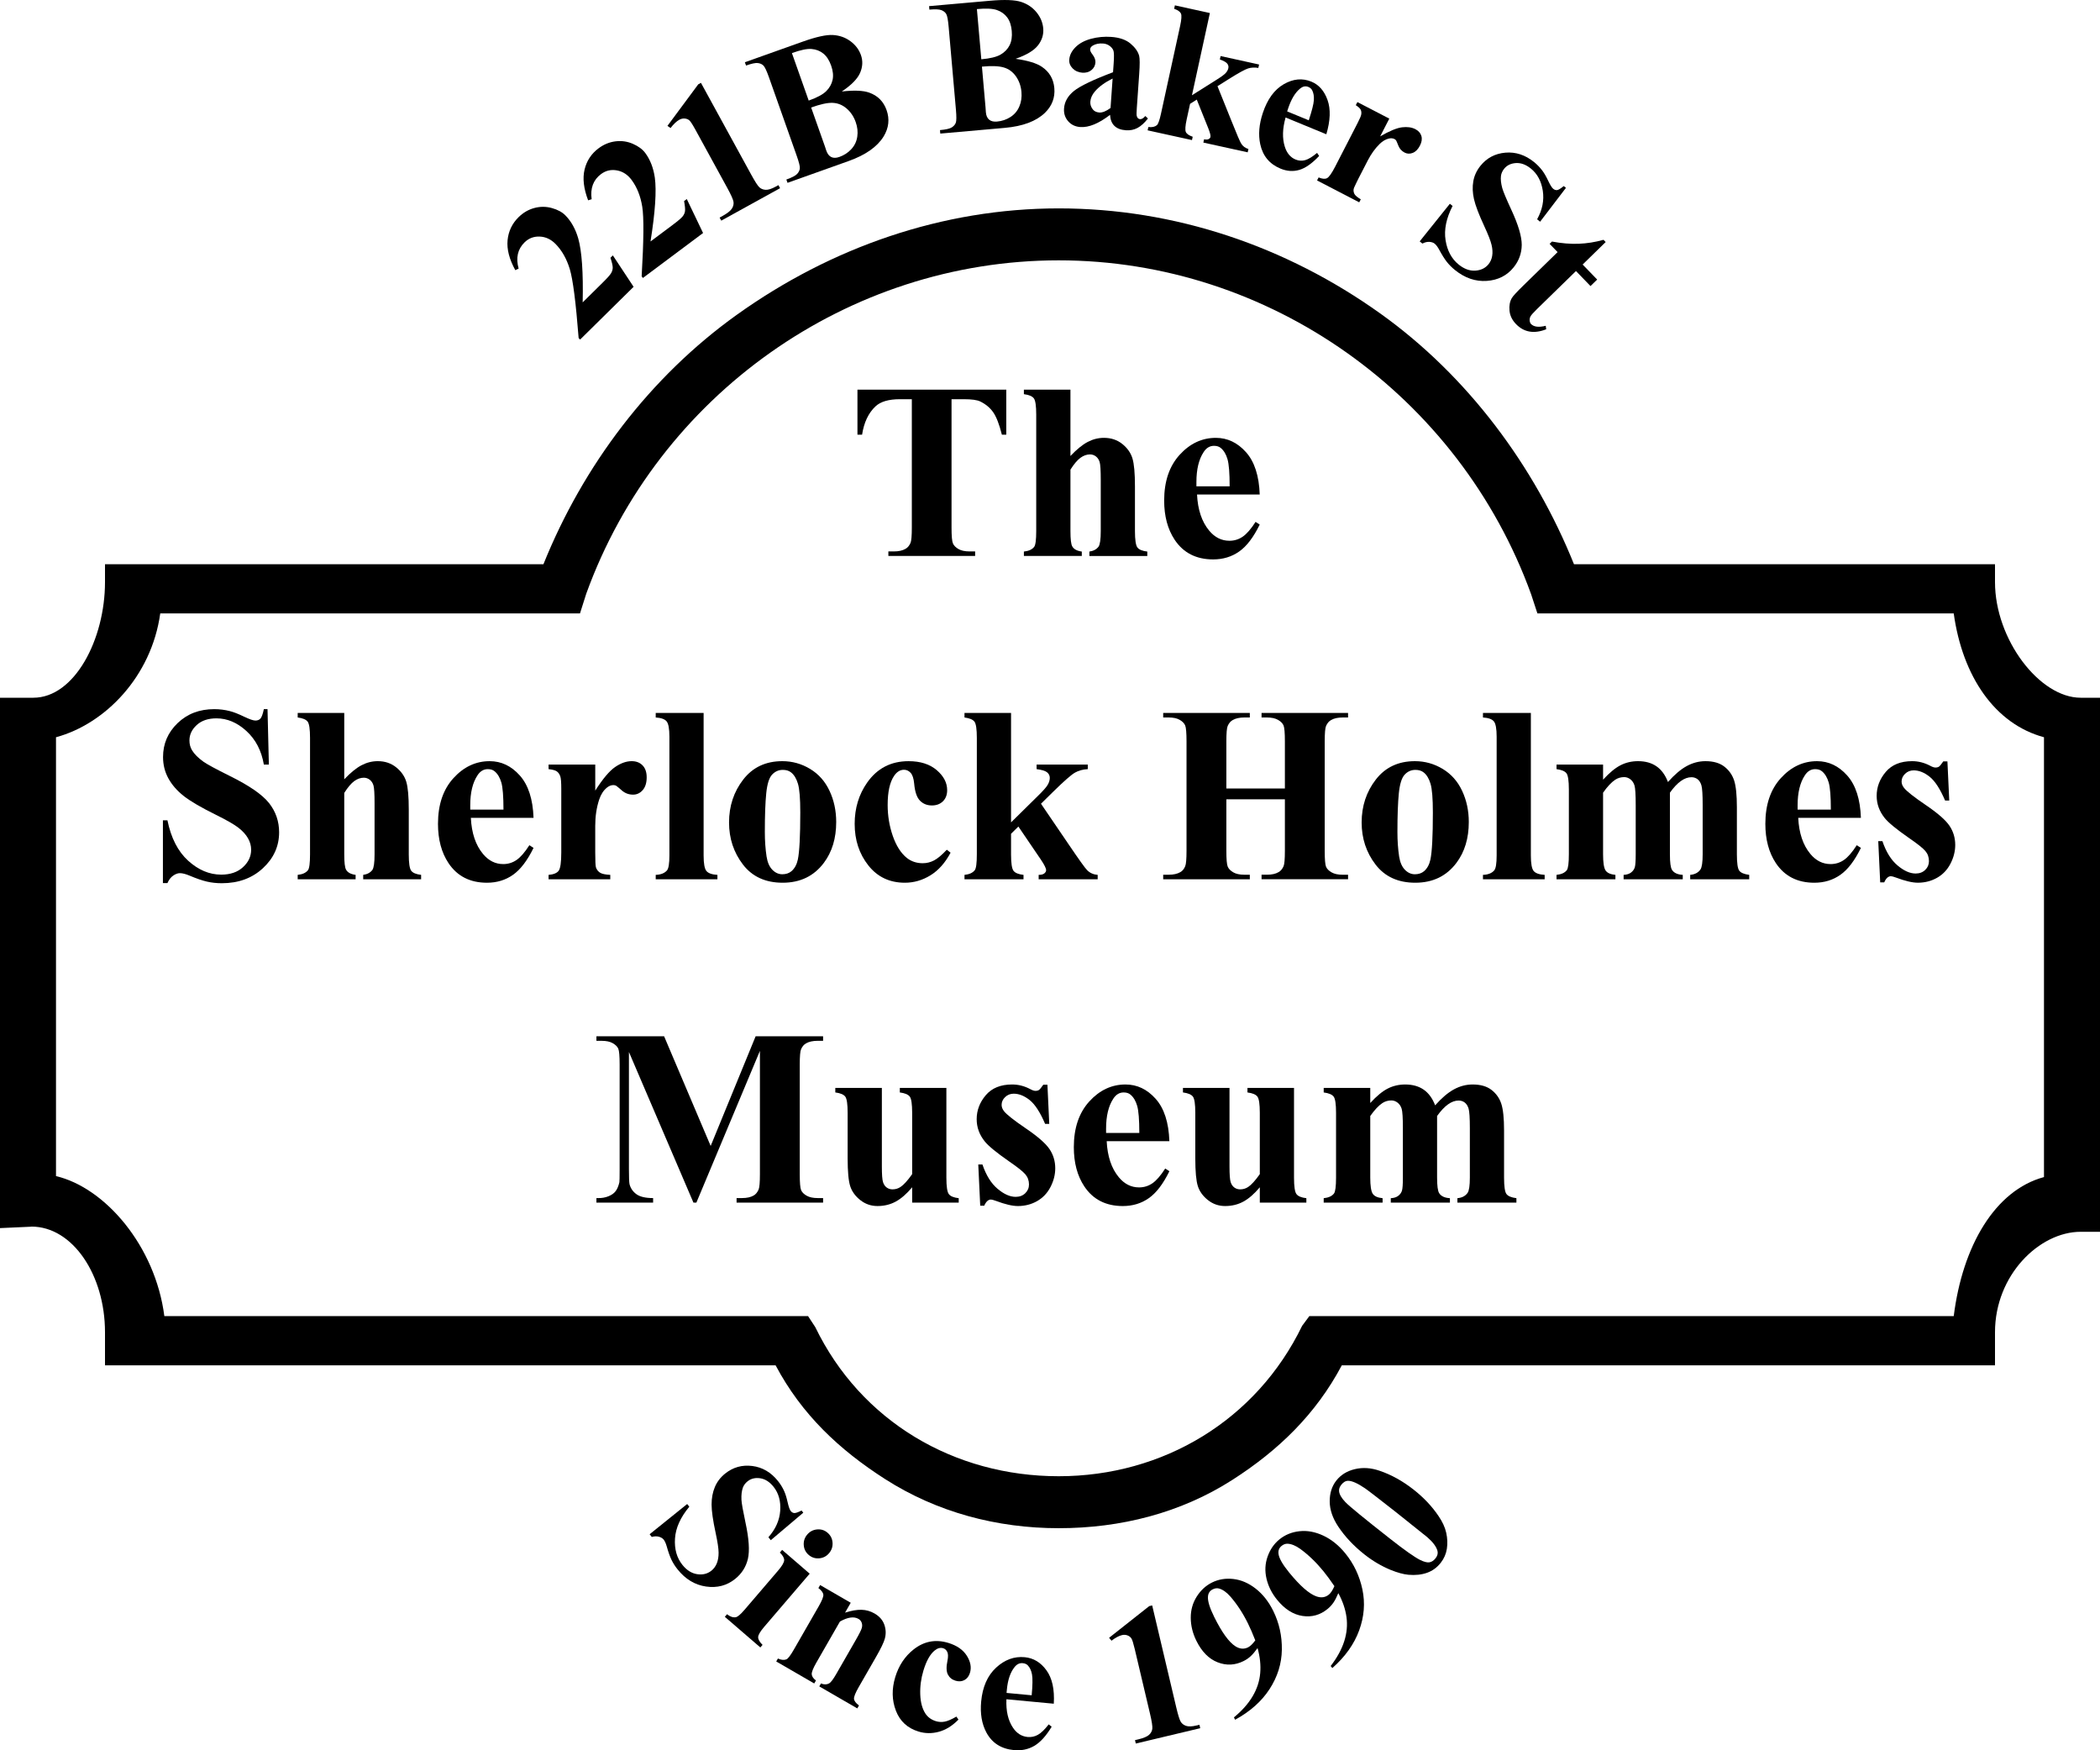 <?xml version="1.0" encoding="utf-8"?>
<!-- Generator: Adobe Illustrator 28.2.0, SVG Export Plug-In . SVG Version: 6.00 Build 0)  -->
<svg version="1.1" id="Layer_1" xmlns="http://www.w3.org/2000/svg" xmlns:xlink="http://www.w3.org/1999/xlink" x="0px" y="0px"
	 viewBox="0 0 300 250" enable-background="new 0 0 300 250" xml:space="preserve">
<path d="M125.078,58.037c0.722-0.677,1.879-1.016,3.474-1.016h1.71v18.326c0,1.191-0.064,1.927-0.192,2.207
	c-0.174,0.397-0.413,0.678-0.716,0.841c-0.419,0.245-0.972,0.368-1.658,0.368h-0.786v0.648h12.394v-0.648h-0.786
	c-0.675,0-1.207-0.114-1.597-0.342c-0.39-0.228-0.652-0.493-0.786-0.797c-0.134-0.304-0.201-1.063-0.201-2.278V57.021h1.763
	c1.106,0,1.879,0.105,2.321,0.315c0.792,0.386,1.414,0.902,1.868,1.551c0.454,0.648,0.867,1.714,1.239,3.197h0.629v-6.43h-21.261
	v6.43h0.663C123.425,60.332,124.065,58.983,125.078,58.037z"/>
<path d="M154.544,78.782c-0.686-0.093-1.141-0.339-1.361-0.736c-0.175-0.292-0.262-1.022-0.262-2.19v-8.778
	c0.512-0.806,0.988-1.369,1.431-1.691c0.442-0.321,0.896-0.482,1.362-0.482c0.313,0,0.596,0.097,0.847,0.289
	c0.25,0.193,0.427,0.462,0.532,0.806c0.104,0.345,0.157,1.195,0.157,2.549v7.306c0,1.18-0.106,1.922-0.315,2.225
	c-0.291,0.386-0.727,0.62-1.31,0.701v0.631h8.274v-0.631c-0.71-0.081-1.182-0.277-1.414-0.587c-0.232-0.309-0.349-1.089-0.349-2.339
	v-6.395c0-1.869-0.12-3.197-0.358-3.986c-0.238-0.789-0.722-1.475-1.448-2.059c-0.728-0.584-1.604-0.876-2.628-0.876
	c-0.803,0-1.577,0.195-2.321,0.587c-0.745,0.392-1.565,1.06-2.461,2.006v-9.479h-6.651v0.648c0.722,0.094,1.196,0.292,1.423,0.596
	c0.227,0.304,0.34,1.075,0.34,2.313v16.645c0,1.25-0.099,2.004-0.296,2.26c-0.291,0.374-0.78,0.596-1.467,0.666v0.631h8.274V78.782z
	"/>
<path d="M173.309,79.903c1.408,0,2.648-0.377,3.718-1.13c1.071-0.753,2.049-2.035,2.933-3.846l-0.593-0.385
	c-0.652,1.016-1.264,1.72-1.833,2.111c-0.57,0.392-1.205,0.587-1.903,0.587c-1.129,0-2.095-0.485-2.897-1.454
	c-1.047-1.262-1.623-2.979-1.729-5.151h8.955c-0.093-2.674-0.747-4.693-1.964-6.053c-1.216-1.361-2.65-2.041-4.303-2.041
	c-1.979,0-3.703,0.809-5.176,2.426c-1.472,1.618-2.208,3.793-2.208,6.526c0,2.231,0.5,4.1,1.501,5.607
	C169.055,78.969,170.888,79.903,173.309,79.903z M170.917,68.848c0-1.81,0.343-3.236,1.03-4.275
	c0.384-0.596,0.878-0.894,1.483-0.894c0.407,0,0.733,0.105,0.977,0.316c0.431,0.362,0.748,0.893,0.951,1.594
	c0.204,0.701,0.306,1.992,0.306,3.872h-4.748V68.848z"/>
<path d="M32.84,110.84c-1.978-0.981-3.241-1.664-3.788-2.05c-0.745-0.537-1.286-1.08-1.623-1.63
	c-0.244-0.409-0.367-0.876-0.367-1.402c0-0.829,0.346-1.562,1.039-2.199c0.692-0.636,1.632-0.955,2.819-0.955
	c1.536,0,2.964,0.604,4.286,1.813c1.32,1.209,2.149,2.806,2.487,4.792h0.716l-0.192-7.919h-0.524
	c-0.151,0.713-0.314,1.163-0.489,1.349c-0.175,0.187-0.413,0.28-0.716,0.28c-0.314,0-0.864-0.19-1.649-0.569
	c-0.786-0.38-1.452-0.64-1.999-0.78c-0.722-0.187-1.466-0.28-2.234-0.28c-2.107,0-3.852,0.666-5.236,1.997
	c-1.385,1.332-2.078,2.944-2.078,4.836c0,1.11,0.253,2.126,0.759,3.049c0.506,0.923,1.231,1.758,2.173,2.505
	c0.943,0.748,2.49,1.653,4.644,2.716c1.536,0.76,2.606,1.376,3.212,1.849c0.605,0.473,1.056,0.972,1.353,1.498
	c0.297,0.525,0.445,1.068,0.445,1.629c0,0.946-0.387,1.776-1.161,2.488c-0.774,0.713-1.813,1.069-3.116,1.069
	c-1.688,0-3.261-0.663-4.722-1.989c-1.461-1.326-2.447-3.25-2.959-5.773h-0.646v8.971h0.646c0.209-0.479,0.483-0.835,0.82-1.068
	s0.658-0.351,0.96-0.351c0.36,0,0.82,0.117,1.379,0.351c1.001,0.42,1.833,0.707,2.496,0.858c0.664,0.153,1.367,0.228,2.112,0.228
	c2.374,0,4.332-0.716,5.874-2.146c1.542-1.431,2.313-3.139,2.313-5.125c0-1.565-0.478-2.955-1.432-4.17
	C37.478,113.498,35.61,112.207,32.84,110.84z"/>
<path d="M58.396,122.036v-6.395c0-1.869-0.119-3.197-0.358-3.986c-0.238-0.789-0.722-1.475-1.449-2.059
	c-0.728-0.584-1.603-0.876-2.627-0.876c-0.803,0-1.577,0.196-2.322,0.587c-0.745,0.392-1.565,1.06-2.461,2.006v-9.479h-6.651v0.648
	c0.722,0.094,1.196,0.292,1.423,0.596c0.227,0.304,0.34,1.075,0.34,2.313v16.645c0,1.25-0.099,2.003-0.296,2.26
	c-0.292,0.374-0.78,0.596-1.467,0.666v0.631h8.274v-0.631c-0.687-0.093-1.141-0.339-1.361-0.736
	c-0.175-0.292-0.262-1.022-0.262-2.19v-8.778c0.512-0.806,0.989-1.369,1.432-1.691c0.442-0.321,0.896-0.482,1.361-0.482
	c0.314,0,0.596,0.097,0.847,0.289c0.25,0.193,0.428,0.462,0.533,0.806c0.104,0.345,0.157,1.195,0.157,2.549v7.306
	c0,1.18-0.104,1.922-0.314,2.225c-0.291,0.386-0.727,0.619-1.309,0.701v0.631h8.274v-0.631c-0.71-0.081-1.181-0.277-1.414-0.587
	C58.512,124.066,58.396,123.286,58.396,122.036z"/>
<path d="M74.255,110.762c-1.216-1.361-2.651-2.041-4.303-2.041c-1.979,0-3.704,0.809-5.175,2.426
	c-1.473,1.618-2.208,3.793-2.208,6.527c0,2.231,0.5,4.1,1.501,5.607c1.245,1.869,3.078,2.804,5.499,2.804
	c1.408,0,2.647-0.377,3.718-1.131c1.07-0.753,2.048-2.035,2.933-3.846l-0.594-0.385c-0.652,1.016-1.263,1.72-1.832,2.111
	c-0.571,0.392-1.205,0.587-1.903,0.587c-1.129,0-2.095-0.485-2.898-1.454c-1.047-1.261-1.623-2.979-1.728-5.151h8.955
	C76.126,114.14,75.471,112.122,74.255,110.762z M67.177,115.641v-0.613c0-1.81,0.343-3.236,1.03-4.275
	c0.384-0.596,0.878-0.894,1.483-0.894c0.407,0,0.733,0.105,0.978,0.316c0.431,0.362,0.747,0.893,0.952,1.594
	c0.203,0.701,0.305,1.992,0.305,3.872H67.177z"/>
<path d="M87.181,124.962c-0.652-0.035-1.114-0.125-1.388-0.272c-0.273-0.146-0.48-0.377-0.62-0.692
	c-0.082-0.187-0.122-0.613-0.122-1.279l-0.018-0.981v-3.767c0-1.367,0.186-2.617,0.559-3.75c0.244-0.736,0.605-1.302,1.082-1.7
	c0.303-0.256,0.623-0.385,0.96-0.385c0.151,0,0.285,0.035,0.402,0.105c0.081,0.047,0.349,0.269,0.803,0.666
	c0.454,0.397,0.989,0.595,1.606,0.595c0.535,0,0.992-0.216,1.371-0.648c0.378-0.432,0.567-1.04,0.567-1.822
	c0-0.736-0.195-1.306-0.585-1.708c-0.39-0.403-0.911-0.604-1.562-0.604c-0.756,0-1.542,0.277-2.356,0.832
	c-0.815,0.555-1.763,1.679-2.845,3.373v-3.714h-6.668v0.648c0.559,0.059,0.948,0.164,1.169,0.316
	c0.221,0.152,0.39,0.392,0.506,0.718c0.093,0.257,0.14,0.853,0.14,1.787v9.058c0,1.425-0.125,2.304-0.375,2.637
	c-0.25,0.333-0.731,0.529-1.44,0.587v0.631h8.815V124.962z"/>
<path d="M102.49,124.962c-0.78-0.047-1.304-0.23-1.571-0.552c-0.268-0.321-0.402-1.06-0.402-2.217v-20.359h-6.843v0.648
	c0.768,0.047,1.286,0.231,1.554,0.552c0.268,0.321,0.401,1.054,0.401,2.198v16.96c0,1.157-0.116,1.869-0.349,2.138
	c-0.349,0.397-0.884,0.608-1.606,0.631v0.631h8.815V124.962z"/>
<path d="M118.506,112.96c-0.634-1.355-1.562-2.401-2.784-3.136c-1.222-0.736-2.543-1.104-3.963-1.104
	c-2.362,0-4.221,0.873-5.577,2.619c-1.355,1.747-2.033,3.793-2.033,6.141c0,2.277,0.663,4.281,1.99,6.01
	c1.327,1.729,3.218,2.594,5.673,2.594c2.502,0,4.462-0.947,5.883-2.839c1.175-1.565,1.763-3.51,1.763-5.834
	C119.458,115.799,119.141,114.315,118.506,112.96z M113.977,122.772c-0.151,0.713-0.454,1.268-0.908,1.664
	c-0.349,0.293-0.786,0.438-1.31,0.438c-0.535,0-1.012-0.216-1.431-0.648s-0.692-1.063-0.82-1.893
	c-0.163-1.086-0.245-2.254-0.245-3.504c0-2.359,0.067-4.202,0.201-5.528c0.134-1.325,0.413-2.213,0.838-2.663
	c0.425-0.449,0.934-0.674,1.528-0.674c0.488,0,0.884,0.123,1.187,0.368c0.431,0.339,0.756,0.879,0.978,1.621
	c0.221,0.741,0.332,2.105,0.332,4.091C114.326,119.42,114.209,121.662,113.977,122.772z"/>
<path d="M129.268,126.084c1.292,0,2.511-0.354,3.657-1.061c1.146-0.707,2.104-1.784,2.872-3.233l-0.541-0.42
	c-0.698,0.748-1.304,1.256-1.815,1.524c-0.512,0.269-1.053,0.403-1.623,0.403c-0.873,0-1.629-0.251-2.269-0.753
	c-0.85-0.689-1.519-1.737-2.008-3.145c-0.488-1.407-0.733-2.882-0.733-4.424c0-1.857,0.302-3.236,0.908-4.135
	c0.396-0.595,0.873-0.893,1.432-0.893c0.36,0,0.674,0.147,0.942,0.438c0.268,0.292,0.437,0.806,0.506,1.542
	c0.104,1.168,0.381,1.98,0.829,2.435c0.448,0.456,1.015,0.683,1.702,0.683c0.652,0,1.179-0.198,1.58-0.595
	c0.401-0.397,0.602-0.929,0.602-1.594c0-1.051-0.497-2.003-1.492-2.856c-0.995-0.852-2.336-1.279-4.024-1.279
	c-2.514,0-4.486,1.022-5.917,3.066c-1.187,1.694-1.781,3.656-1.781,5.887c0,2.313,0.652,4.293,1.955,5.939
	C125.352,125.26,127.092,126.084,129.268,126.084z"/>
<path d="M156.813,124.962c-0.605-0.047-1.105-0.269-1.501-0.666c-0.291-0.28-1.211-1.565-2.758-3.854l-3.841-5.642l1.781-1.752
	c1.525-1.495,2.548-2.392,3.072-2.69c0.524-0.297,1.135-0.464,1.833-0.499v-0.648h-7.314v0.648c0.744,0.094,1.245,0.246,1.501,0.456
	c0.256,0.21,0.384,0.473,0.384,0.789c0,0.315-0.096,0.643-0.288,0.981c-0.192,0.339-0.678,0.888-1.458,1.647l-3.788,3.732v-15.629
	h-6.651v0.648c0.721,0.094,1.196,0.292,1.423,0.596c0.227,0.304,0.34,1.075,0.34,2.313v16.645c0,1.25-0.099,2.003-0.297,2.26
	c-0.291,0.374-0.78,0.596-1.466,0.666v0.631h8.431v-0.631c-0.722-0.081-1.199-0.277-1.431-0.587
	c-0.233-0.309-0.349-1.089-0.349-2.339v-2.944l1.047-1.034l3.229,4.748c0.489,0.724,0.733,1.221,0.733,1.489
	c0,0.164-0.085,0.316-0.253,0.456c-0.169,0.14-0.439,0.21-0.812,0.21v0.631h8.431V124.962z"/>
<path d="M192.581,124.944h-0.769c-0.663,0-1.193-0.114-1.589-0.342c-0.395-0.228-0.657-0.493-0.785-0.797
	c-0.128-0.304-0.192-1.063-0.192-2.278v-15.629c0-1.191,0.064-1.928,0.192-2.208c0.175-0.396,0.413-0.677,0.716-0.841
	c0.407-0.245,0.96-0.368,1.658-0.368h0.769v-0.648h-12.359v0.648h0.768c0.664,0,1.193,0.114,1.589,0.342
	c0.395,0.228,0.657,0.494,0.786,0.797c0.127,0.304,0.191,1.063,0.191,2.277v6.728h-8.361v-6.728c0-1.191,0.064-1.928,0.192-2.208
	c0.174-0.396,0.412-0.677,0.716-0.841c0.418-0.245,0.971-0.368,1.658-0.368h0.785v-0.648H166.17v0.648h0.785
	c0.663,0,1.189,0.114,1.58,0.342c0.39,0.228,0.648,0.494,0.776,0.797c0.128,0.304,0.192,1.063,0.192,2.277v15.629
	c0,1.191-0.064,1.927-0.192,2.207c-0.163,0.397-0.396,0.678-0.698,0.841c-0.419,0.245-0.972,0.368-1.658,0.368h-0.785v0.648h12.376
	v-0.648h-0.785c-0.664,0-1.19-0.114-1.58-0.342c-0.39-0.228-0.652-0.493-0.785-0.797c-0.135-0.304-0.201-1.063-0.201-2.278v-7.359
	h8.361v7.359c0,1.191-0.065,1.927-0.191,2.207c-0.175,0.397-0.414,0.678-0.716,0.841c-0.408,0.245-0.96,0.368-1.659,0.368h-0.768
	v0.648h12.359V124.944z"/>
<path d="M202.182,126.084c2.502,0,4.463-0.947,5.883-2.839c1.175-1.565,1.763-3.51,1.763-5.834c0-1.612-0.317-3.095-0.951-4.451
	c-0.635-1.355-1.562-2.401-2.784-3.136s-2.543-1.104-3.963-1.104c-2.362,0-4.222,0.873-5.577,2.619
	c-1.356,1.747-2.033,3.793-2.033,6.141c0,2.277,0.663,4.281,1.989,6.01C197.835,125.219,199.726,126.084,202.182,126.084z
	 M199.834,113.302c0.134-1.325,0.413-2.213,0.838-2.663c0.425-0.449,0.934-0.674,1.527-0.674c0.488,0,0.884,0.123,1.186,0.368
	c0.431,0.339,0.757,0.879,0.978,1.621c0.221,0.741,0.332,2.105,0.332,4.091c0,3.376-0.116,5.618-0.35,6.728
	c-0.151,0.713-0.453,1.268-0.907,1.664c-0.35,0.293-0.786,0.438-1.31,0.438c-0.535,0-1.012-0.216-1.432-0.648
	c-0.418-0.432-0.692-1.063-0.82-1.893c-0.163-1.086-0.244-2.254-0.244-3.504C199.633,116.471,199.7,114.628,199.834,113.302z"/>
<path d="M218.695,122.193v-20.359h-6.843v0.648c0.768,0.047,1.285,0.231,1.554,0.552c0.267,0.321,0.401,1.054,0.401,2.198v16.96
	c0,1.157-0.117,1.869-0.35,2.138c-0.349,0.397-0.885,0.608-1.606,0.631v0.631h8.816v-0.631c-0.78-0.047-1.304-0.23-1.571-0.552
	C218.828,124.089,218.695,123.35,218.695,122.193z"/>
<path d="M248.126,122.019v-6.71c0-1.752-0.131-3.028-0.393-3.829c-0.262-0.8-0.727-1.46-1.396-1.979
	c-0.67-0.52-1.568-0.78-2.697-0.78c-0.931,0-1.824,0.234-2.68,0.701c-0.856,0.467-1.748,1.226-2.68,2.277
	c-0.384-1.004-0.931-1.752-1.641-2.243c-0.71-0.491-1.588-0.736-2.636-0.736c-0.907,0-1.743,0.196-2.505,0.587
	c-0.763,0.392-1.592,1.078-2.487,2.059v-2.155h-6.651v0.648c0.722,0.094,1.196,0.293,1.423,0.596
	c0.227,0.304,0.341,1.075,0.341,2.313v9.251c0,1.261-0.1,2.021-0.297,2.277c-0.291,0.374-0.78,0.596-1.467,0.666v0.631h8.414v-0.631
	c-0.722-0.07-1.195-0.289-1.423-0.657c-0.227-0.368-0.34-1.13-0.34-2.286v-8.796c0.616-0.876,1.198-1.495,1.745-1.857
	c0.385-0.246,0.809-0.368,1.275-0.368c0.314,0,0.608,0.105,0.882,0.316c0.273,0.21,0.468,0.502,0.585,0.876
	c0.116,0.374,0.175,1.303,0.175,2.786v7.043c0,0.958-0.044,1.58-0.132,1.866c-0.087,0.287-0.262,0.532-0.523,0.736
	c-0.262,0.204-0.619,0.318-1.073,0.342v0.631h8.448v-0.631c-0.756-0.047-1.269-0.286-1.536-0.719
	c-0.197-0.303-0.297-1.045-0.297-2.225v-8.796c0.524-0.736,1.042-1.287,1.554-1.656c0.513-0.368,1.018-0.552,1.518-0.552
	c0.338,0,0.632,0.097,0.882,0.289c0.25,0.193,0.434,0.488,0.55,0.885c0.116,0.398,0.175,1.326,0.175,2.786v7.043
	c0,1.133-0.104,1.857-0.315,2.172c-0.313,0.456-0.803,0.713-1.466,0.771v0.631h8.431v-0.631c-0.722-0.093-1.195-0.292-1.422-0.596
	C248.239,124.063,248.126,123.28,248.126,122.019z"/>
<path d="M263.88,110.762c-1.216-1.361-2.65-2.041-4.303-2.041c-1.979,0-3.703,0.809-5.176,2.426
	c-1.472,1.618-2.208,3.793-2.208,6.527c0,2.231,0.5,4.1,1.501,5.607c1.245,1.869,3.078,2.804,5.499,2.804
	c1.408,0,2.647-0.377,3.718-1.131c1.071-0.753,2.049-2.035,2.933-3.846l-0.593-0.385c-0.652,1.016-1.264,1.72-1.833,2.111
	c-0.57,0.392-1.205,0.587-1.903,0.587c-1.129,0-2.095-0.485-2.897-1.454c-1.047-1.261-1.623-2.979-1.729-5.151h8.955
	C265.751,114.14,265.097,112.122,263.88,110.762z M256.802,115.641v-0.613c0-1.81,0.343-3.236,1.03-4.275
	c0.384-0.596,0.878-0.894,1.483-0.894c0.407,0,0.733,0.105,0.978,0.316c0.431,0.362,0.748,0.893,0.951,1.594
	c0.204,0.701,0.306,1.992,0.306,3.872H256.802z"/>
<path d="M275.131,115.001c-1.711-1.162-2.753-1.982-3.125-2.462c-0.233-0.292-0.35-0.595-0.35-0.911c0-0.42,0.169-0.791,0.507-1.112
	c0.337-0.321,0.744-0.482,1.222-0.482c0.756,0,1.516,0.304,2.278,0.911c0.762,0.608,1.498,1.741,2.208,3.399h0.594l-0.262-5.589
	h-0.594c-0.279,0.409-0.483,0.657-0.611,0.745c-0.128,0.087-0.297,0.131-0.506,0.131c-0.198,0-0.454-0.088-0.769-0.263
	c-0.826-0.432-1.682-0.648-2.565-0.648c-1.642,0-2.896,0.511-3.762,1.533c-0.867,1.022-1.301,2.164-1.301,3.425
	c0,1.157,0.384,2.214,1.152,3.171c0.523,0.654,1.676,1.6,3.456,2.838c1.21,0.83,1.99,1.449,2.339,1.857
	c0.35,0.409,0.523,0.893,0.523,1.454c0,0.491-0.177,0.908-0.532,1.253c-0.354,0.344-0.811,0.517-1.37,0.517
	c-0.815,0-1.679-0.386-2.592-1.157c-0.914-0.771-1.633-1.927-2.156-3.469h-0.594l0.279,5.887h0.576
	c0.256-0.584,0.576-0.876,0.96-0.876c0.128,0,0.367,0.065,0.716,0.193c1.304,0.49,2.345,0.736,3.125,0.736
	c1,0,1.914-0.234,2.74-0.701c0.826-0.467,1.467-1.139,1.92-2.015c0.454-0.876,0.682-1.77,0.682-2.681
	c0-1.004-0.272-1.912-0.812-2.724C277.967,117.151,276.841,116.164,275.131,115.001z"/>
<path d="M101.524,163.68l-6.651-15.663h-9.67v0.648h0.75c0.664,0,1.193,0.114,1.588,0.341c0.396,0.228,0.657,0.491,0.786,0.789
	c0.128,0.298,0.192,1.049,0.192,2.252v15.033c0,1.062-0.012,1.659-0.035,1.787c-0.129,0.549-0.309,0.975-0.542,1.279
	c-0.233,0.304-0.576,0.546-1.03,0.726c-0.454,0.181-0.942,0.267-1.466,0.255h-0.244v0.648h8.1v-0.648
	c-1.082,0-1.876-0.184-2.383-0.552c-0.506-0.368-0.835-0.844-0.986-1.428c-0.059-0.269-0.087-0.987-0.087-2.155v-16.732
	l9.217,21.515h0.419l9.077-21.673v17.608c0,1.191-0.064,1.927-0.192,2.207c-0.175,0.398-0.408,0.678-0.698,0.841
	c-0.419,0.246-0.977,0.368-1.676,0.368h-0.768v0.648h12.359v-0.648h-0.768c-0.664,0-1.193-0.115-1.588-0.342
	c-0.396-0.227-0.658-0.493-0.786-0.797c-0.128-0.304-0.192-1.062-0.192-2.278v-15.663c0-1.18,0.063-1.91,0.192-2.191
	c0.174-0.385,0.407-0.66,0.698-0.823c0.419-0.245,0.978-0.368,1.676-0.368h0.768v-0.648h-9.636L101.524,163.68z"/>
<path d="M135.197,168.217v-12.825h-6.651v0.648c0.722,0.094,1.196,0.292,1.423,0.596c0.227,0.304,0.34,1.075,0.34,2.313v8.76
	c-0.652,0.923-1.21,1.536-1.676,1.84c-0.338,0.221-0.716,0.333-1.135,0.333c-0.314,0-0.591-0.088-0.829-0.264
	c-0.239-0.174-0.413-0.431-0.523-0.77c-0.111-0.339-0.166-1.092-0.166-2.26v-11.196h-6.651v0.648
	c0.722,0.094,1.196,0.292,1.423,0.596c0.227,0.304,0.34,1.075,0.34,2.313v6.5c0,1.893,0.122,3.218,0.367,3.978
	c0.244,0.76,0.724,1.422,1.44,1.989c0.716,0.566,1.533,0.849,2.453,0.849c0.966,0,1.838-0.213,2.618-0.639
	c0.78-0.426,1.56-1.107,2.339-2.041v2.19h6.651v-0.631c-0.71-0.081-1.182-0.276-1.414-0.586
	C135.313,170.247,135.197,169.468,135.197,168.217z"/>
<path d="M146.561,161.183c-1.71-1.162-2.752-1.983-3.124-2.462c-0.233-0.292-0.349-0.596-0.349-0.911
	c0-0.42,0.169-0.792,0.506-1.112c0.337-0.321,0.744-0.482,1.222-0.482c0.756,0,1.516,0.304,2.278,0.911
	c0.762,0.608,1.498,1.741,2.208,3.399h0.593l-0.262-5.589h-0.593c-0.279,0.409-0.483,0.657-0.611,0.745
	c-0.128,0.087-0.297,0.131-0.506,0.131c-0.198,0-0.454-0.088-0.769-0.263c-0.826-0.432-1.682-0.649-2.566-0.649
	c-1.641,0-2.895,0.512-3.762,1.533c-0.867,1.022-1.3,2.164-1.3,3.426c0,1.157,0.384,2.213,1.152,3.171
	c0.524,0.655,1.676,1.601,3.457,2.839c1.21,0.829,1.99,1.449,2.339,1.857c0.349,0.409,0.524,0.893,0.524,1.454
	c0,0.491-0.178,0.909-0.533,1.254c-0.355,0.344-0.811,0.516-1.37,0.516c-0.815,0-1.679-0.385-2.592-1.157
	c-0.914-0.77-1.632-1.927-2.156-3.469h-0.594l0.279,5.887h0.576c0.256-0.584,0.576-0.876,0.96-0.876
	c0.128,0,0.367,0.065,0.716,0.193c1.303,0.49,2.345,0.735,3.125,0.735c1,0,1.914-0.233,2.74-0.7c0.826-0.468,1.466-1.139,1.92-2.015
	c0.454-0.876,0.681-1.77,0.681-2.681c0-1.005-0.271-1.912-0.811-2.725C149.398,163.332,148.271,162.345,146.561,161.183z"/>
<path d="M165.09,156.943c-1.216-1.361-2.65-2.042-4.303-2.042c-1.979,0-3.703,0.81-5.176,2.427
	c-1.472,1.618-2.208,3.793-2.208,6.526c0,2.232,0.5,4.1,1.501,5.607c1.245,1.869,3.078,2.803,5.499,2.803
	c1.408,0,2.647-0.376,3.718-1.129c1.071-0.754,2.049-2.036,2.933-3.846l-0.593-0.385c-0.652,1.016-1.264,1.72-1.833,2.111
	c-0.57,0.391-1.205,0.587-1.903,0.587c-1.129,0-2.095-0.485-2.898-1.455c-1.047-1.262-1.623-2.979-1.729-5.151h8.955
	C166.961,160.322,166.307,158.303,165.09,156.943z M158.012,161.822v-0.614c0-1.81,0.343-3.235,1.03-4.275
	c0.384-0.596,0.878-0.894,1.483-0.894c0.407,0,0.733,0.106,0.977,0.316c0.431,0.363,0.748,0.894,0.951,1.595
	c0.204,0.701,0.306,1.992,0.306,3.872H158.012z"/>
<path d="M184.859,168.217v-12.825h-6.65v0.648c0.722,0.094,1.196,0.292,1.423,0.596c0.227,0.304,0.341,1.075,0.341,2.313v8.76
	c-0.652,0.923-1.211,1.536-1.676,1.84c-0.338,0.221-0.716,0.333-1.135,0.333c-0.314,0-0.591-0.088-0.829-0.264
	c-0.239-0.174-0.414-0.431-0.524-0.77c-0.11-0.339-0.166-1.092-0.166-2.26v-11.196h-6.65v0.648c0.722,0.094,1.196,0.292,1.423,0.596
	c0.227,0.304,0.341,1.075,0.341,2.313v6.5c0,1.893,0.122,3.218,0.366,3.978c0.244,0.76,0.725,1.422,1.44,1.989
	c0.715,0.566,1.532,0.849,2.452,0.849c0.966,0,1.839-0.213,2.618-0.639c0.779-0.426,1.56-1.107,2.34-2.041v2.19h6.65v-0.631
	c-0.71-0.081-1.182-0.276-1.414-0.586C184.976,170.247,184.859,169.468,184.859,168.217z"/>
<path d="M214.866,168.2v-6.711c0-1.752-0.131-3.028-0.393-3.828c-0.262-0.8-0.727-1.461-1.396-1.98
	c-0.67-0.52-1.568-0.78-2.697-0.78c-0.931,0-1.824,0.234-2.68,0.701c-0.856,0.468-1.748,1.227-2.68,2.278
	c-0.384-1.005-0.931-1.752-1.641-2.243c-0.71-0.49-1.588-0.736-2.636-0.736c-0.907,0-1.743,0.196-2.505,0.587
	c-0.763,0.392-1.592,1.077-2.487,2.059v-2.155h-6.651v0.648c0.722,0.094,1.196,0.292,1.423,0.596
	c0.228,0.304,0.341,1.075,0.341,2.313v9.251c0,1.261-0.1,2.02-0.297,2.277c-0.291,0.374-0.78,0.596-1.467,0.666v0.631h8.414v-0.631
	c-0.722-0.07-1.195-0.288-1.423-0.657c-0.227-0.368-0.34-1.13-0.34-2.286v-8.796c0.616-0.876,1.198-1.495,1.745-1.856
	c0.385-0.246,0.809-0.369,1.274-0.369c0.314,0,0.608,0.105,0.882,0.316c0.273,0.21,0.468,0.502,0.585,0.876
	c0.116,0.373,0.175,1.303,0.175,2.786v7.044c0,0.958-0.044,1.579-0.132,1.865c-0.087,0.286-0.262,0.532-0.523,0.736
	c-0.262,0.205-0.619,0.319-1.073,0.341v0.631h8.448v-0.631c-0.756-0.046-1.268-0.285-1.536-0.718
	c-0.197-0.304-0.297-1.046-0.297-2.225v-8.796c0.524-0.735,1.042-1.288,1.554-1.656c0.513-0.368,1.019-0.552,1.519-0.552
	c0.338,0,0.632,0.096,0.882,0.289s0.434,0.488,0.55,0.885s0.175,1.325,0.175,2.786v7.044c0,1.133-0.104,1.856-0.314,2.172
	c-0.314,0.456-0.803,0.713-1.466,0.77v0.631h8.431v-0.631c-0.722-0.093-1.195-0.291-1.422-0.595
	C214.979,170.244,214.866,169.461,214.866,168.2z"/>
<path d="M74.091,38.363c-0.423-1.522-0.143-2.769,0.839-3.739c0.6-0.592,1.326-0.869,2.177-0.833
	c0.851,0.036,1.607,0.391,2.265,1.063c0.903,0.923,1.579,2.115,2.024,3.577c0.447,1.463,0.869,4.75,1.267,9.861l0.208,0.212
	l7.643-7.538l-2.962-4.486l-0.345,0.34c0.216,0.656,0.324,1.119,0.325,1.389c0.002,0.271-0.074,0.537-0.225,0.799
	c-0.151,0.262-0.572,0.733-1.262,1.413l-2.806,2.768c0.094-4.262-0.117-7.304-0.632-9.126c-0.387-1.343-0.997-2.442-1.832-3.294
	c-0.458-0.468-1.102-0.818-1.933-1.051c-0.831-0.232-1.667-0.235-2.512-0.007c-0.844,0.227-1.595,0.666-2.252,1.314
	c-0.919,0.907-1.441,2.002-1.567,3.284c-0.125,1.282,0.242,2.709,1.102,4.279L74.091,38.363z"/>
<path d="M84.521,28.454c-0.213-1.565,0.233-2.762,1.34-3.588c0.675-0.504,1.432-0.68,2.27-0.528
	c0.838,0.152,1.538,0.607,2.099,1.364c0.77,1.038,1.276,2.311,1.519,3.82c0.244,1.51,0.216,4.824-0.084,9.943l0.177,0.238
	l8.596-6.422l-2.324-4.85l-0.388,0.29c0.124,0.679,0.169,1.153,0.133,1.421c-0.035,0.269-0.146,0.522-0.331,0.761
	c-0.186,0.239-0.666,0.648-1.441,1.228l-3.156,2.358c0.672-4.21,0.876-7.252,0.613-9.129c-0.201-1.383-0.657-2.555-1.368-3.513
	c-0.39-0.526-0.981-0.961-1.772-1.307c-0.791-0.343-1.62-0.461-2.487-0.351c-0.867,0.11-1.67,0.442-2.41,0.994
	c-1.034,0.773-1.7,1.785-1.999,3.038c-0.298,1.254-0.128,2.717,0.511,4.391L84.521,28.454z"/>
<path d="M97.047,17.103c0.251-0.138,0.508-0.195,0.772-0.172c0.263,0.023,0.481,0.11,0.653,0.255c0.172,0.147,0.46,0.59,0.866,1.33
	l4.547,8.303c0.552,1.008,0.852,1.678,0.901,2.01c0.049,0.331-0.029,0.656-0.233,0.974c-0.204,0.318-0.647,0.665-1.33,1.041
	l-0.423,0.234l0.239,0.437l8.402-4.635l-0.239-0.437l-0.365,0.201c-0.604,0.333-1.091,0.489-1.46,0.468
	c-0.37-0.022-0.672-0.145-0.907-0.369c-0.235-0.224-0.622-0.828-1.161-1.812l-7.173-13.098l-0.388,0.214l-4.398,5.932l0.445,0.308
	C96.229,17.719,96.647,17.324,97.047,17.103z"/>
<path d="M108.261,9.004c0.338,0.042,0.607,0.164,0.806,0.364c0.199,0.2,0.464,0.767,0.793,1.698l3.954,11.177
	c0.329,0.932,0.479,1.536,0.449,1.813c-0.03,0.279-0.16,0.542-0.391,0.791c-0.23,0.249-0.742,0.514-1.535,0.796l0.167,0.471
	l8.718-3.107c2.43-0.866,4.1-2.039,5.012-3.517c0.738-1.215,0.878-2.472,0.419-3.768c-0.434-1.228-1.259-2.058-2.477-2.492
	c-0.85-0.307-2.156-0.362-3.919-0.162c1.375-0.919,2.248-1.809,2.618-2.671c0.37-0.86,0.408-1.706,0.115-2.536
	c-0.279-0.787-0.778-1.446-1.498-1.976c-0.719-0.531-1.55-0.826-2.493-0.885c-0.943-0.06-2.397,0.26-4.362,0.961l-8.225,2.931
	l0.167,0.47C107.362,9.082,107.924,8.964,108.261,9.004z M120.926,15.482c0.598,0.508,1.038,1.163,1.322,1.968
	c0.249,0.703,0.322,1.393,0.221,2.074c-0.102,0.68-0.384,1.272-0.847,1.775c-0.463,0.504-1.032,0.875-1.707,1.116
	c-0.455,0.162-0.841,0.169-1.155,0.019c-0.315-0.151-0.552-0.453-0.713-0.911l-0.212-0.64l-1.954-5.525
	c1.288-0.468,2.301-0.691,3.041-0.669C119.66,14.712,120.328,14.976,120.926,15.482z M115.943,6.997
	c0.647,0.056,1.206,0.273,1.678,0.654c0.471,0.381,0.842,0.951,1.111,1.713c0.27,0.763,0.339,1.443,0.209,2.043
	c-0.13,0.599-0.432,1.136-0.905,1.609c-0.473,0.474-1.309,0.923-2.507,1.351l-2.398-6.782
	C114.359,7.137,115.297,6.941,115.943,6.997z"/>
<path d="M134.49,1.451c0.317,0.126,0.546,0.31,0.689,0.555c0.144,0.244,0.258,0.858,0.344,1.844l1.038,11.814
	c0.087,0.984,0.081,1.606-0.018,1.868c-0.098,0.261-0.29,0.484-0.575,0.667c-0.285,0.182-0.847,0.311-1.685,0.385l0.044,0.497
	l9.216-0.816c2.568-0.227,4.477-0.943,5.728-2.144c1.018-0.992,1.467-2.173,1.347-3.542c-0.114-1.299-0.706-2.31-1.777-3.035
	c-0.746-0.512-1.997-0.893-3.753-1.143c1.561-0.544,2.627-1.187,3.2-1.927c0.573-0.74,0.821-1.549,0.744-2.426
	c-0.073-0.833-0.392-1.596-0.956-2.29c-0.565-0.695-1.295-1.188-2.193-1.483c-0.897-0.296-2.385-0.351-4.463-0.167l-8.694,0.769
	l0.043,0.497C133.6,1.299,134.173,1.326,134.49,1.451z M145.134,10.905c0.452,0.642,0.715,1.388,0.789,2.238
	c0.065,0.743-0.036,1.431-0.304,2.063c-0.267,0.633-0.689,1.135-1.263,1.506c-0.574,0.372-1.218,0.589-1.931,0.652
	c-0.482,0.043-0.855-0.048-1.123-0.274c-0.267-0.224-0.421-0.577-0.464-1.06l-0.046-0.674l-0.514-5.839
	c1.364-0.129,2.401-0.091,3.111,0.117C144.101,9.841,144.682,10.265,145.134,10.905z M142.428,1.438
	c0.612,0.217,1.1,0.568,1.462,1.054c0.361,0.487,0.578,1.132,0.648,1.938c0.071,0.806-0.031,1.482-0.307,2.029
	c-0.275,0.548-0.702,0.991-1.278,1.331c-0.577,0.34-1.498,0.567-2.765,0.678l-0.63-7.17C140.859,1.175,141.816,1.222,142.428,1.438z
	"/>
<path d="M159.006,10.317c-2.848,1.077-4.711,1.97-5.586,2.678c-0.875,0.708-1.348,1.542-1.414,2.501
	c-0.051,0.708,0.146,1.313,0.586,1.818c0.44,0.504,1.018,0.781,1.73,0.831c1.215,0.086,2.635-0.494,4.256-1.738
	c0.041,0.687,0.252,1.214,0.629,1.578c0.379,0.365,0.924,0.572,1.641,0.622c0.605,0.043,1.16-0.069,1.658-0.335
	c0.498-0.267,0.994-0.715,1.488-1.347l-0.379-0.351c-0.266,0.314-0.514,0.464-0.746,0.447c-0.115-0.008-0.217-0.052-0.301-0.129
	c-0.084-0.078-0.143-0.193-0.178-0.344c-0.033-0.151-0.031-0.513,0.01-1.086l0.342-4.88c0.096-1.354,0.094-2.223-0.004-2.608
	c-0.164-0.606-0.574-1.188-1.23-1.743c-0.656-0.555-1.58-0.875-2.768-0.959c-0.98-0.07-1.939,0.02-2.873,0.269
	c-0.932,0.25-1.674,0.65-2.223,1.201c-0.551,0.551-0.848,1.149-0.894,1.794c-0.031,0.457,0.131,0.869,0.486,1.237
	c0.356,0.367,0.815,0.571,1.377,0.611c0.525,0.037,0.963-0.088,1.312-0.374c0.348-0.286,0.535-0.649,0.566-1.087
	c0.025-0.359-0.117-0.743-0.43-1.153c-0.231-0.295-0.34-0.537-0.326-0.725c0.016-0.215,0.145-0.395,0.389-0.54
	c0.393-0.233,0.879-0.329,1.459-0.288c0.357,0.026,0.672,0.14,0.945,0.343c0.273,0.204,0.451,0.433,0.537,0.687
	c0.086,0.254,0.096,0.856,0.029,1.806L159.006,10.317z M158.648,15.426c-0.625,0.46-1.16,0.674-1.607,0.643
	c-0.402-0.028-0.707-0.173-0.912-0.43c-0.273-0.335-0.396-0.708-0.367-1.12c0.035-0.493,0.244-0.969,0.627-1.428
	c0.576-0.689,1.428-1.313,2.555-1.873L158.648,15.426z"/>
<path d="M170.283,20.008l0.104-0.474c-0.528-0.18-0.855-0.406-0.979-0.677c-0.125-0.271-0.084-0.876,0.12-1.815l0.483-2.212
	l0.956-0.604l1.647,4.101c0.248,0.624,0.352,1.038,0.308,1.24c-0.026,0.123-0.116,0.224-0.265,0.301
	c-0.15,0.077-0.366,0.085-0.646,0.023l-0.102,0.474l6.334,1.392l0.104-0.474c-0.446-0.135-0.785-0.385-1.018-0.748
	c-0.173-0.258-0.653-1.376-1.441-3.352l-1.961-4.873l1.626-1.022c1.391-0.872,2.306-1.377,2.749-1.513
	c0.441-0.138,0.929-0.162,1.459-0.073l0.107-0.487l-5.497-1.208l-0.107,0.487c0.546,0.193,0.896,0.39,1.055,0.59
	c0.157,0.201,0.21,0.419,0.158,0.657c-0.052,0.236-0.176,0.466-0.376,0.689c-0.2,0.222-0.654,0.555-1.366,0.997l-3.457,2.179
	l2.561-11.744l-4.998-1.098l-0.106,0.488c0.526,0.189,0.85,0.416,0.972,0.682c0.12,0.266,0.08,0.864-0.123,1.794l-2.729,12.507
	c-0.204,0.939-0.402,1.489-0.594,1.65c-0.279,0.233-0.683,0.319-1.211,0.258l-0.104,0.474L170.283,20.008z"/>
<path d="M180.033,20.591c0.362,1.682,1.329,2.847,2.902,3.495c0.916,0.377,1.81,0.437,2.687,0.18c0.875-0.257,1.818-0.92,2.826-1.99
	l-0.294-0.437c-0.667,0.559-1.231,0.903-1.696,1.033c-0.464,0.129-0.923,0.101-1.376-0.086c-0.733-0.302-1.246-0.911-1.536-1.826
	c-0.378-1.191-0.341-2.583,0.11-4.18l5.819,2.398c0.58-1.955,0.638-3.586,0.173-4.893c-0.464-1.307-1.234-2.183-2.307-2.625
	c-1.287-0.53-2.601-0.408-3.944,0.365c-1.345,0.773-2.344,2.146-2.998,4.118C179.865,17.753,179.743,19.235,180.033,20.591z
	 M184.027,15.468c0.433-1.305,0.998-2.242,1.693-2.808c0.391-0.327,0.785-0.409,1.177-0.247c0.266,0.109,0.453,0.273,0.56,0.489
	c0.193,0.376,0.272,0.844,0.237,1.405c-0.036,0.561-0.279,1.519-0.729,2.876l-3.085-1.271L184.027,15.468z"/>
<path d="M193.934,17.593l-3.186,6.19c-0.502,0.974-0.896,1.531-1.183,1.67c-0.289,0.138-0.686,0.102-1.192-0.11l-0.221,0.431
	l6.023,3.124l0.223-0.431c-0.434-0.255-0.719-0.481-0.853-0.677c-0.137-0.197-0.195-0.427-0.18-0.693
	c0.01-0.156,0.133-0.462,0.367-0.917l0.332-0.677l1.326-2.574c0.48-0.934,1.047-1.723,1.701-2.365
	c0.424-0.417,0.871-0.676,1.336-0.778c0.297-0.068,0.562-0.043,0.793,0.077c0.104,0.054,0.182,0.125,0.236,0.215
	c0.039,0.061,0.145,0.307,0.315,0.739c0.172,0.432,0.467,0.758,0.887,0.976c0.367,0.19,0.756,0.204,1.166,0.043
	c0.41-0.162,0.754-0.51,1.029-1.045c0.258-0.503,0.324-0.961,0.201-1.375c-0.125-0.414-0.41-0.736-0.855-0.967
	c-0.518-0.268-1.152-0.356-1.902-0.267c-0.754,0.091-1.797,0.523-3.131,1.297l1.307-2.538l-4.559-2.363l-0.229,0.443
	c0.361,0.238,0.592,0.447,0.69,0.63c0.098,0.182,0.129,0.405,0.094,0.669C194.441,16.531,194.264,16.954,193.934,17.593z"/>
<path d="M203.199,34.79c0.357-0.186,0.691-0.266,1.005-0.243c0.315,0.024,0.563,0.108,0.745,0.255
	c0.216,0.175,0.435,0.467,0.657,0.878c0.398,0.737,0.759,1.311,1.083,1.723c0.324,0.413,0.71,0.799,1.156,1.16
	c1.422,1.15,2.938,1.669,4.551,1.559c1.61-0.111,2.895-0.761,3.85-1.951c0.752-0.938,1.134-2.001,1.146-3.191
	c0.005-1.196-0.492-2.873-1.495-5.033c-0.714-1.546-1.142-2.567-1.283-3.062c-0.188-0.683-0.252-1.27-0.19-1.763
	c0.05-0.364,0.201-0.702,0.453-1.017c0.399-0.497,0.959-0.768,1.68-0.815c0.721-0.046,1.438,0.219,2.148,0.793
	c0.92,0.744,1.484,1.797,1.695,3.162c0.21,1.364-0.061,2.722-0.812,4.076l0.429,0.346l3.691-4.838l-0.314-0.253
	c-0.434,0.353-0.747,0.544-0.941,0.572c-0.195,0.027-0.383-0.033-0.563-0.18c-0.188-0.152-0.427-0.532-0.715-1.139
	c-0.288-0.608-0.562-1.086-0.823-1.435c-0.342-0.461-0.743-0.878-1.203-1.25c-1.262-1.02-2.628-1.466-4.098-1.339
	c-1.47,0.128-2.659,0.758-3.569,1.891c-0.533,0.665-0.869,1.397-1.01,2.194c-0.142,0.798-0.108,1.65,0.097,2.553
	c0.206,0.905,0.698,2.197,1.477,3.876c0.556,1.199,0.9,2.086,1.036,2.663c0.135,0.576,0.165,1.094,0.09,1.553
	c-0.075,0.458-0.247,0.856-0.517,1.192c-0.455,0.567-1.086,0.876-1.892,0.928c-0.806,0.052-1.6-0.238-2.381-0.869
	c-1.011-0.817-1.635-1.976-1.872-3.478c-0.238-1.502,0.097-3.131,1.002-4.892l-0.387-0.313l-4.312,5.374L203.199,34.79z"/>
<path d="M221.372,34.829l1.142,1.18l-4.862,4.744c-0.963,0.94-1.522,1.548-1.679,1.825c-0.285,0.492-0.395,1.091-0.328,1.797
	c0.066,0.707,0.377,1.346,0.932,1.919c1.137,1.173,2.572,1.419,4.31,0.738l-0.068-0.497c-0.997,0.247-1.698,0.161-2.104-0.258
	c-0.1-0.104-0.162-0.261-0.188-0.475c-0.025-0.213,0.015-0.417,0.118-0.613c0.104-0.195,0.416-0.547,0.937-1.054l5.556-5.421
	l2.077,2.146l0.953-0.93l-2.077-2.146l3.292-3.213l-0.309-0.318c-1.188,0.333-2.373,0.52-3.554,0.565
	c-1.182,0.044-2.451-0.062-3.809-0.317L221.372,34.829z"/>
<path d="M106.842,222.661c0.268-1.159,0.152-2.89-0.346-5.193c-0.352-1.649-0.544-2.728-0.574-3.239
	c-0.033-0.701,0.036-1.283,0.203-1.749c0.129-0.342,0.35-0.639,0.664-0.892c0.496-0.399,1.099-0.546,1.808-0.441
	c0.709,0.106,1.346,0.51,1.91,1.215c0.729,0.914,1.046,2.053,0.951,3.421c-0.096,1.366-0.657,2.628-1.684,3.784l0.34,0.425
	l4.643-3.926l-0.249-0.312c-0.499,0.253-0.844,0.372-1.039,0.36c-0.195-0.015-0.364-0.112-0.508-0.292
	c-0.149-0.186-0.297-0.604-0.443-1.254c-0.145-0.65-0.307-1.17-0.482-1.562c-0.231-0.52-0.529-1.008-0.894-1.463
	c-1-1.252-2.227-1.969-3.682-2.152c-1.453-0.181-2.746,0.182-3.877,1.093c-0.663,0.534-1.151,1.174-1.462,1.918
	c-0.312,0.745-0.467,1.579-0.466,2.499c0.001,0.92,0.195,2.275,0.582,4.066c0.275,1.279,0.416,2.211,0.42,2.799
	c0.004,0.587-0.08,1.095-0.253,1.525c-0.174,0.428-0.428,0.778-0.764,1.048c-0.565,0.456-1.245,0.625-2.038,0.508
	c-0.794-0.117-1.5-0.563-2.119-1.337c-0.802-1.003-1.153-2.258-1.054-3.764c0.099-1.507,0.781-3.019,2.046-4.537l-0.307-0.384
	l-5.363,4.318l0.307,0.384c0.386-0.106,0.729-0.115,1.029-0.027c0.299,0.089,0.521,0.222,0.665,0.402
	c0.171,0.215,0.32,0.545,0.446,0.989c0.224,0.797,0.448,1.429,0.672,1.897c0.225,0.466,0.513,0.922,0.867,1.365
	c1.127,1.411,2.485,2.23,4.073,2.458c1.588,0.227,2.975-0.136,4.163-1.092C105.964,224.766,106.569,223.814,106.842,222.661z"/>
<path d="M115.671,224.776l-3.94-3.398l-0.324,0.378c0.419,0.409,0.625,0.773,0.618,1.093c-0.006,0.321-0.297,0.819-0.875,1.494
	l-4.779,5.581c-0.578,0.674-1.001,1.031-1.27,1.072c-0.398,0.059-0.812-0.084-1.239-0.429l-0.315,0.369l5.074,4.377l0.315-0.368
	c-0.425-0.415-0.635-0.781-0.628-1.102c0.006-0.322,0.299-0.818,0.876-1.492L115.671,224.776z"/>
<path d="M118.43,221.86c0.373-0.435,0.543-0.938,0.506-1.508c-0.037-0.571-0.272-1.043-0.708-1.419
	c-0.429-0.369-0.927-0.529-1.494-0.479c-0.567,0.05-1.037,0.293-1.41,0.729c-0.374,0.436-0.542,0.937-0.503,1.504
	c0.039,0.567,0.273,1.035,0.702,1.405c0.429,0.371,0.926,0.533,1.495,0.49C117.585,222.537,118.057,222.297,118.43,221.86z"/>
<path d="M124.935,230.462c-0.582-0.336-1.204-0.513-1.868-0.529c-0.664-0.016-1.445,0.121-2.345,0.409l0.812-1.412l-4.373-2.531
	l-0.248,0.431c0.439,0.337,0.673,0.65,0.707,0.939c0.032,0.288-0.189,0.845-0.663,1.67l-3.541,6.164
	c-0.483,0.841-0.838,1.31-1.066,1.406c-0.335,0.138-0.742,0.1-1.219-0.115l-0.242,0.42l5.43,3.142l0.242-0.421
	c-0.375-0.289-0.574-0.586-0.599-0.89c-0.024-0.305,0.199-0.866,0.669-1.683l3.36-5.849c1.116-0.63,2.003-0.755,2.661-0.373
	c0.199,0.115,0.344,0.284,0.435,0.508c0.09,0.223,0.103,0.472,0.039,0.746c-0.066,0.273-0.356,0.858-0.87,1.752l-2.79,4.858
	c-0.443,0.77-0.782,1.217-1.016,1.341c-0.342,0.186-0.731,0.189-1.168,0.009l-0.242,0.421l5.43,3.142l0.242-0.42
	c-0.443-0.329-0.68-0.64-0.711-0.933c-0.03-0.292,0.195-0.859,0.679-1.7l2.441-4.25c0.725-1.261,1.152-2.149,1.285-2.663
	c0.183-0.672,0.157-1.338-0.076-1.997C126.096,231.396,125.631,230.864,124.935,230.462z"/>
<path d="M135.485,234.665c-1.825-0.558-3.485-0.244-4.983,0.942c-1.24,0.982-2.11,2.295-2.608,3.935
	c-0.517,1.703-0.486,3.303,0.092,4.805c0.578,1.502,1.657,2.495,3.238,2.978c0.938,0.287,1.901,0.298,2.892,0.032
	c0.991-0.266,1.926-0.845,2.807-1.741l-0.297-0.429c-0.675,0.395-1.227,0.634-1.659,0.719c-0.432,0.084-0.856,0.062-1.269-0.064
	c-0.635-0.195-1.128-0.547-1.48-1.059c-0.462-0.696-0.713-1.616-0.754-2.76c-0.04-1.144,0.112-2.284,0.457-3.419
	c0.415-1.366,0.943-2.313,1.582-2.84c0.421-0.35,0.834-0.463,1.239-0.339c0.262,0.08,0.457,0.258,0.587,0.532
	c0.129,0.273,0.136,0.689,0.023,1.246c-0.186,0.883-0.166,1.542,0.059,1.976c0.223,0.435,0.584,0.729,1.082,0.882
	c0.473,0.144,0.9,0.115,1.279-0.088c0.381-0.203,0.645-0.549,0.794-1.039c0.235-0.774,0.087-1.584-0.446-2.433
	C137.589,235.653,136.71,235.041,135.485,234.665z"/>
<path d="M146.386,236.704c-1.495-0.141-2.856,0.356-4.084,1.491c-1.229,1.135-1.94,2.748-2.135,4.841
	c-0.159,1.709,0.085,3.176,0.734,4.401c0.808,1.519,2.126,2.365,3.955,2.538c1.064,0.1,2.027-0.1,2.891-0.602
	c0.863-0.501,1.693-1.413,2.491-2.737l-0.421-0.337c-0.565,0.731-1.078,1.227-1.537,1.486c-0.458,0.26-0.952,0.365-1.48,0.315
	c-0.852-0.08-1.548-0.519-2.086-1.319c-0.701-1.041-1.014-2.396-0.938-4.069l6.767,0.636c0.121-2.054-0.23-3.646-1.052-4.774
	C148.672,237.444,147.635,236.821,146.386,236.704z M147.382,242.144l-3.588-0.337l0.044-0.47c0.129-1.386,0.491-2.453,1.083-3.201
	c0.333-0.429,0.728-0.621,1.186-0.578c0.308,0.028,0.546,0.132,0.717,0.311c0.298,0.308,0.5,0.737,0.604,1.289
	C147.533,239.709,147.517,240.704,147.382,242.144z"/>
<path d="M170.948,246.454c-0.662,0.159-1.166,0.176-1.513,0.057c-0.346-0.122-0.602-0.321-0.767-0.6
	c-0.166-0.28-0.378-0.966-0.636-2.058l-3.434-14.544l-0.426,0.1l-5.728,4.523l0.344,0.416c0.56-0.427,1.062-0.696,1.499-0.8
	c0.275-0.065,0.535-0.051,0.78,0.043c0.244,0.094,0.43,0.235,0.556,0.422c0.126,0.186,0.285,0.692,0.481,1.515l2.177,9.218
	c0.265,1.119,0.376,1.845,0.337,2.178c-0.039,0.333-0.197,0.623-0.474,0.874c-0.277,0.251-0.789,0.465-1.537,0.643l-0.464,0.11
	l0.114,0.486l9.205-2.192l-0.114-0.484L170.948,246.454z"/>
<path d="M179.388,226.914c-1.012-0.791-2.072-1.25-3.183-1.378c-1.108-0.129-2.135,0.04-3.076,0.509
	c-0.878,0.437-1.602,1.108-2.172,2.008c-0.57,0.901-0.853,1.908-0.849,3.025c0.005,1.117,0.274,2.214,0.808,3.292
	c0.768,1.553,1.777,2.574,3.031,3.064c1.252,0.489,2.488,0.43,3.707-0.177c0.379-0.189,0.717-0.42,1.012-0.692
	c0.294-0.273,0.623-0.659,0.985-1.161c0.352,1.251,0.478,2.448,0.378,3.589c-0.101,1.143-0.46,2.241-1.08,3.291
	c-0.619,1.051-1.51,2.057-2.672,3.016l0.167,0.338c2.151-1.172,3.795-2.636,4.93-4.389c1.135-1.754,1.717-3.622,1.748-5.604
	c0.031-1.981-0.38-3.833-1.231-5.556C181.234,228.763,180.399,227.704,179.388,226.914z M178.297,235.297
	c-0.578,0.287-1.172,0.243-1.783-0.134c-0.939-0.585-1.961-1.993-3.063-4.222c-0.661-1.336-0.954-2.319-0.881-2.947
	c0.051-0.456,0.273-0.782,0.669-0.979c0.316-0.158,0.617-0.198,0.903-0.12c0.534,0.145,1.07,0.521,1.606,1.124
	c0.958,1.1,1.799,2.38,2.523,3.845c0.338,0.684,0.69,1.497,1.057,2.437C178.949,234.812,178.605,235.143,178.297,235.297z"/>
<path d="M192.192,221.879c-0.935-1.147-1.983-1.993-3.144-2.536c-1.162-0.545-2.299-0.756-3.408-0.633
	c-1.11,0.122-2.072,0.516-2.886,1.185c-0.76,0.622-1.316,1.438-1.672,2.444c-0.356,1.006-0.408,2.051-0.156,3.138
	c0.253,1.088,0.759,2.098,1.518,3.03c1.094,1.342,2.306,2.11,3.636,2.307c1.329,0.198,2.521-0.136,3.574-1.001
	c0.328-0.27,0.606-0.57,0.832-0.901c0.227-0.331,0.462-0.782,0.704-1.353c0.62,1.14,1.009,2.278,1.165,3.415
	c0.155,1.137,0.049,2.287-0.322,3.45c-0.37,1.163-1.016,2.343-1.935,3.539l0.238,0.292c1.837-1.624,3.114-3.419,3.831-5.382
	c0.717-1.964,0.87-3.915,0.461-5.853C194.217,225.082,193.405,223.368,192.192,221.879z M189.845,227.758
	c-0.499,0.41-1.088,0.5-1.768,0.268c-1.046-0.36-2.353-1.504-3.923-3.43c-0.941-1.155-1.445-2.047-1.513-2.676
	c-0.053-0.456,0.093-0.824,0.435-1.106c0.273-0.224,0.558-0.33,0.854-0.318c0.554,0.022,1.159,0.268,1.816,0.737
	c1.177,0.858,2.28,1.918,3.312,3.185c0.482,0.591,1.006,1.304,1.571,2.139C190.373,227.14,190.111,227.54,189.845,227.758z"/>
<path d="M205.48,216.505c-0.932-1.373-2.113-2.621-3.544-3.743c-1.565-1.229-3.19-2.127-4.873-2.695
	c-1.22-0.418-2.393-0.491-3.519-0.222c-1.125,0.271-2.01,0.819-2.651,1.642c-0.632,0.811-0.942,1.804-0.934,2.982
	c0.009,1.177,0.414,2.368,1.215,3.571c0.968,1.457,2.23,2.797,3.789,4.021c1.148,0.902,2.38,1.626,3.693,2.173
	c0.976,0.394,1.823,0.627,2.542,0.696c0.988,0.088,1.873-0.005,2.655-0.279c0.783-0.275,1.441-0.755,1.975-1.44
	c0.468-0.6,0.757-1.267,0.869-2.002c0.112-0.733,0.08-1.492-0.093-2.276C206.432,218.149,206.057,217.34,205.48,216.505z
	 M205.081,222.573c-0.25,0.321-0.537,0.514-0.858,0.576c-0.322,0.063-0.773-0.05-1.356-0.338c-0.799-0.403-2.215-1.401-4.245-2.995
	c-3.731-2.929-5.873-4.682-6.426-5.264c-0.554-0.58-0.852-1.097-0.898-1.549c-0.033-0.308,0.067-0.611,0.302-0.912
	c0.305-0.391,0.639-0.585,0.999-0.583c0.553,0.006,1.346,0.359,2.381,1.059c0.438,0.298,1.912,1.433,4.422,3.403l4.516,3.612
	c0.792,0.69,1.271,1.336,1.438,1.939C205.445,221.874,205.354,222.224,205.081,222.573z"/>
<path d="M297.237,99.66C291.35,99.66,285,91.319,285,83.14v-2.55h-60.146c-5.66-14.052-15.169-26.87-27.627-35.782
	c-13.479-9.641-29.379-15.043-45.983-15.043c-16.604,0-32.505,5.556-45.982,15.196C92.803,53.873,83.293,66.538,77.634,80.59H15
	v2.55c0,8.179-4.35,16.52-10.237,16.52H0v75.755l4.452-0.2c0.131-0.007-0.092-0.015,0.041-0.015c5.888,0,10.507,6.91,10.507,15.089
	v4.723h95.8c3.727,7.026,9.09,12.053,15.626,16.242c7.408,4.749,15.99,7.024,24.818,7.024c8.827,0,17.409-2.156,24.818-6.905
	c6.535-4.188,11.898-9.334,15.626-16.36H285v-4.723c0-8.179,6.35-14.348,12.237-14.348H300V99.66H297.237z M292,168.125
	c-7,1.891-11.637,9.824-12.894,19.861h-92.058l-1.03,1.388c-6.53,13.477-19.854,21.482-34.775,21.482
	c-14.92,0-28.245-7.82-34.775-21.297l-1.03-1.572H23.478c-1.29-10.037-8.478-18.355-15.478-20v-62.683
	c7-1.89,13.637-8.655,14.893-17.688h59.963l0.901-2.835c10.282-28.364,37.402-47.595,67.486-47.595
	c30.083,0,57.204,19.318,67.485,47.682l0.901,2.747h59.475c1.257,9.033,5.894,15.798,12.894,17.688V168.125z"/>
</svg>
